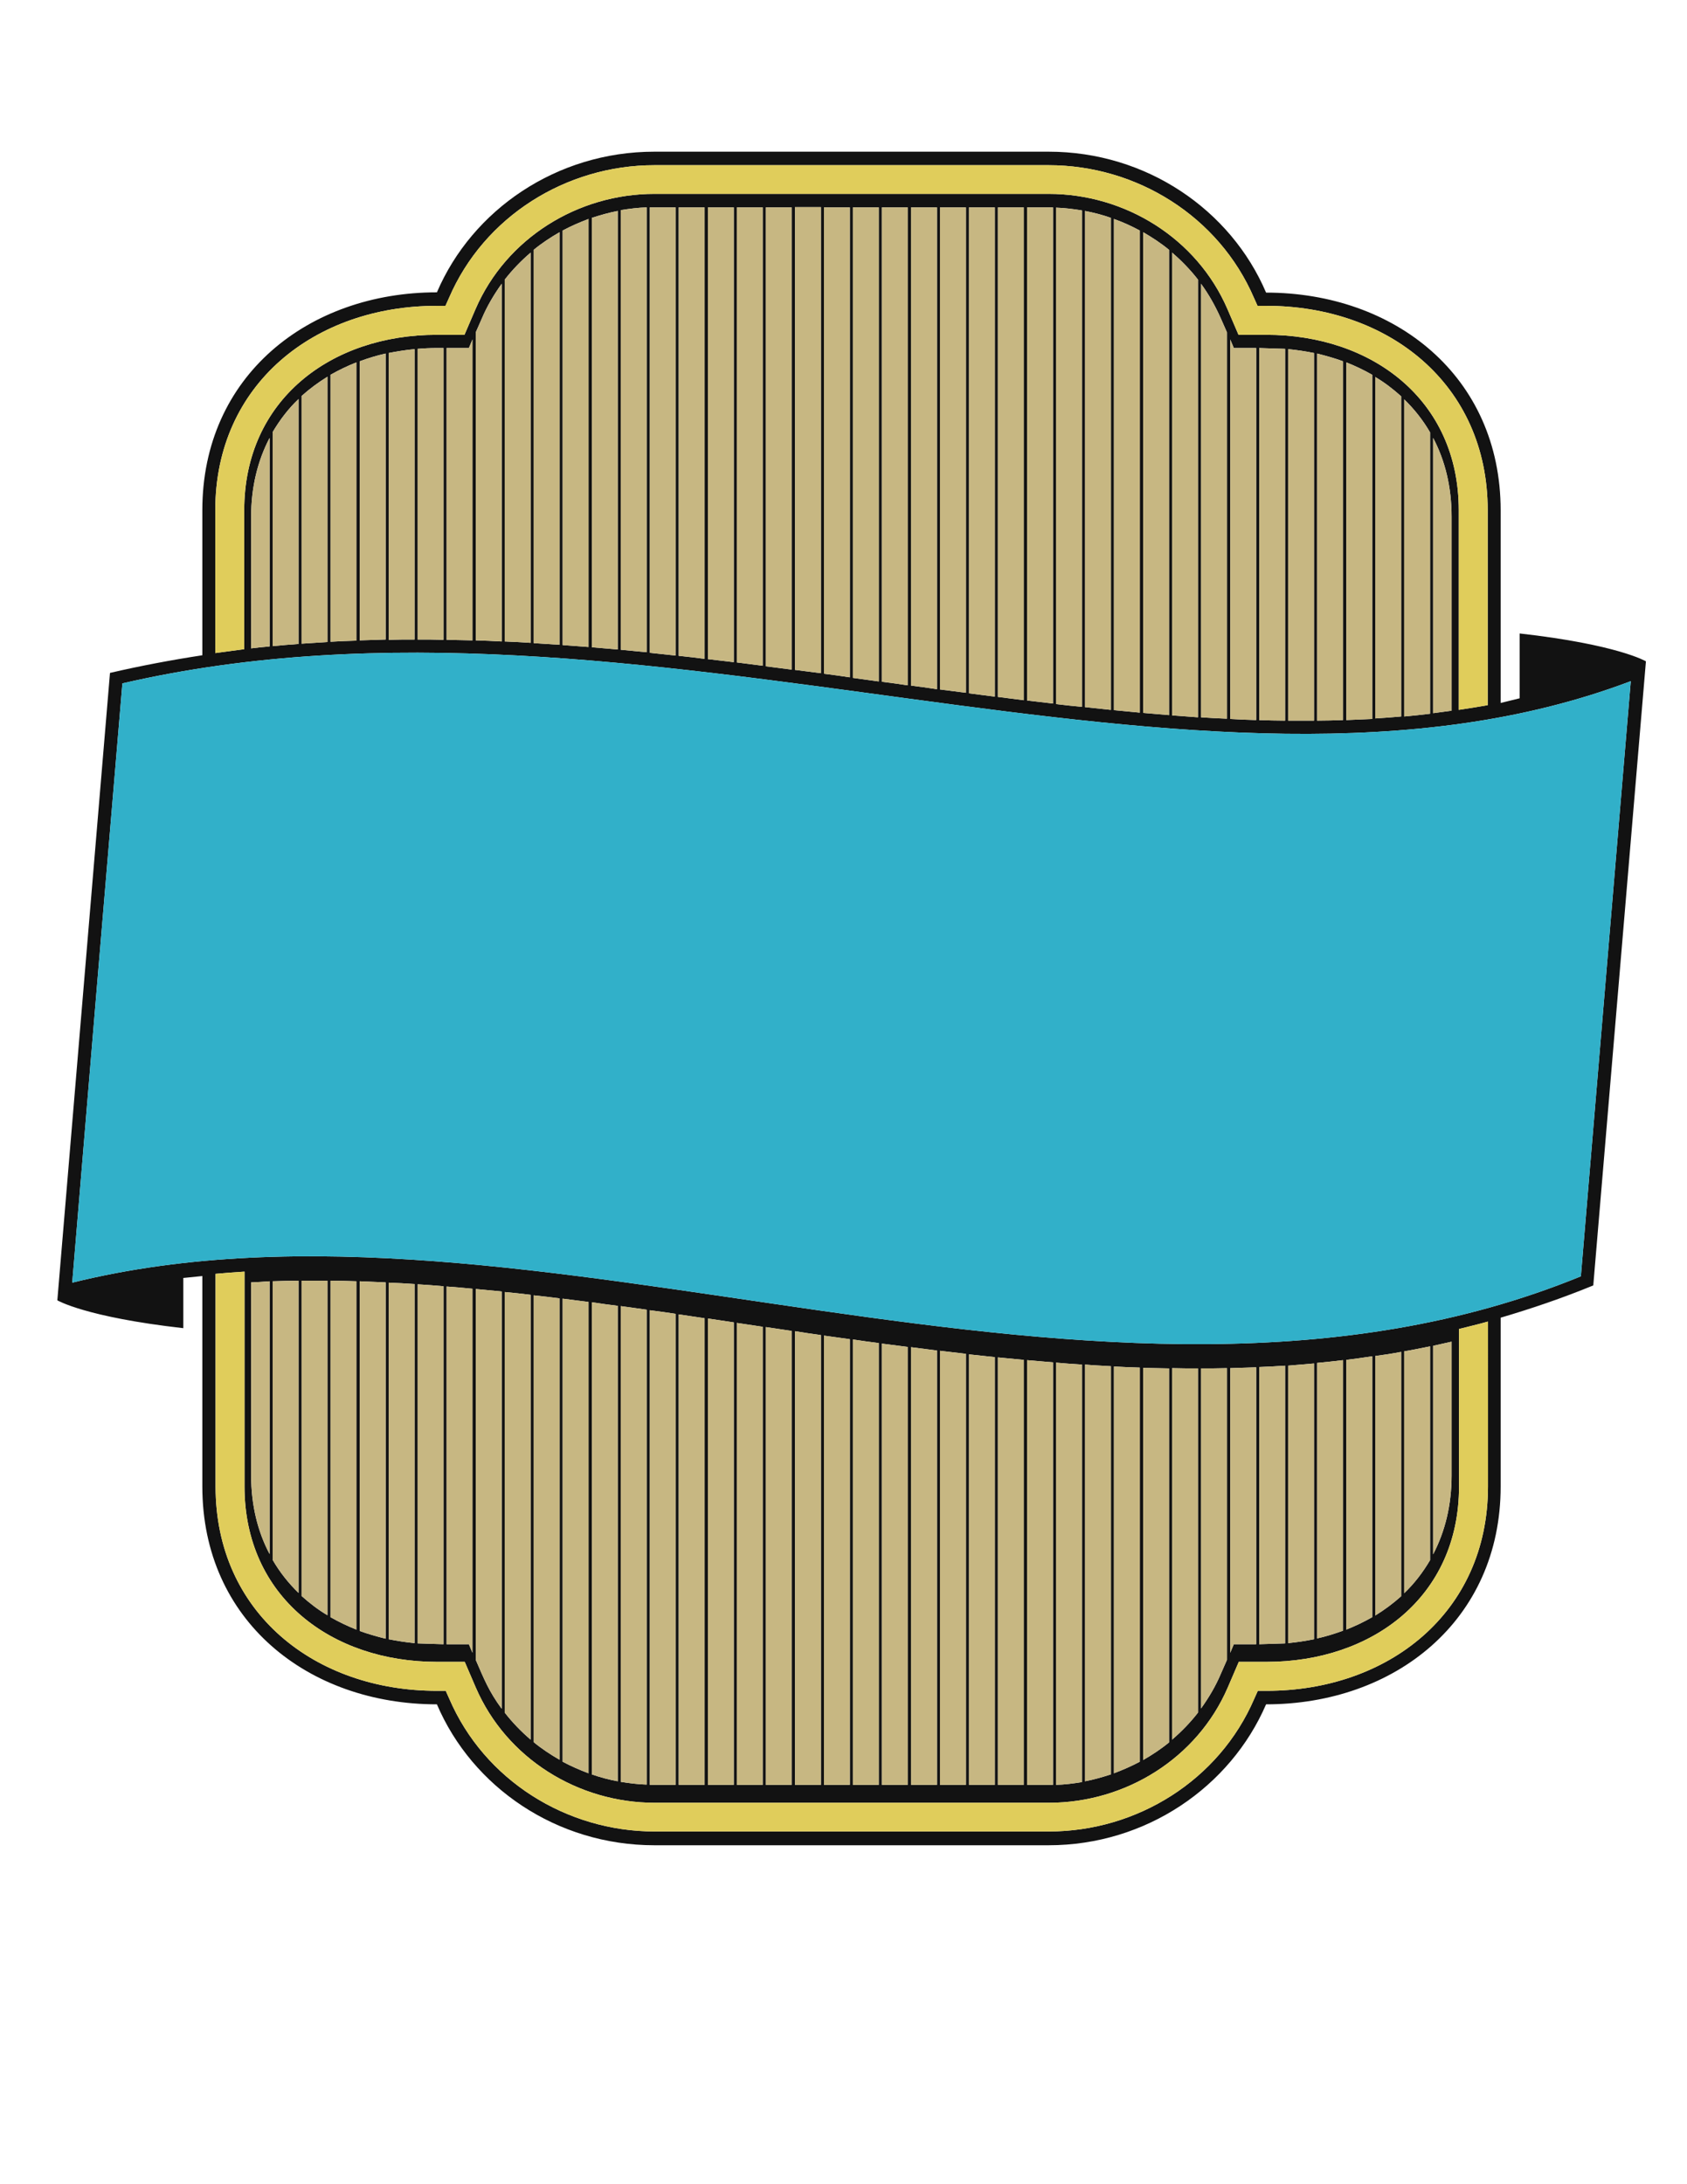 <?xml version="1.0" encoding="utf-8"?>
<!-- Generator: Adobe Illustrator 21.1.0, SVG Export Plug-In . SVG Version: 6.00 Build 0)  -->
<svg version="1.1" id="Layer_1" xmlns="http://www.w3.org/2000/svg" xmlns:xlink="http://www.w3.org/1999/xlink" x="0px" y="0px"
	 viewBox="0 0 612 792" enable-background="new 0 0 612 792" xml:space="preserve">
<g>
	<path fill="#121212" d="M551.3,229.7v23.5l-6.9,1.7v-69.8c0-48.8-38.5-79-85.1-79c-12.8-30-43.4-51.1-78.9-51.1h-143
		c-35.5,0-66.1,21.1-78.9,51c-46.6,0-85.1,30.3-85.1,79v52.6c-11.1,1.7-22.3,3.8-33.5,6.4L20.8,471.5c0,0,10.2,6.1,45.7,10.1v-18.2
		l6.9-0.7c0,25.4,0,50.9,0,76.3c0,48.8,38.5,79,85.1,79c12.8,30,43.4,51.1,78.9,51.1h143c35.4,0,66-21.2,78.9-51.1
		c46.6,0,85.1-30.3,85.1-79v-61.2c11.2-3.3,22.4-7.1,33.6-11.7l19.1-226.3C597.1,239.8,586.9,233.7,551.3,229.7z M78.1,185
		c0-45.9,36.3-74.1,80.3-74.1h3.2l1.3-2.9c12.7-29.5,42.5-48.1,74.5-48.1h143c32,0,61.8,18.6,74.5,48.1l1.3,2.9h3.2
		c44.1,0,80.3,28.2,80.3,74.1v70.7c-3.5,0.6-7,1.2-10.5,1.7V185c0-40.1-31.6-63.6-69.8-63.6h-10.1l-4-9.3
		c-11.1-25.7-37.1-41.8-64.9-41.8h-143c-27.8,0-53.8,16.1-64.9,41.8l-4,9.3h-10.1c-38.2,0-69.8,23.5-69.8,63.6v50.4
		c-3.5,0.5-7,0.9-10.5,1.4V185z M526.6,187.4v70.3c-2.2,0.3-4.5,0.6-6.7,0.9v-99.8C524.2,166.9,526.6,176.5,526.6,187.4z
		 M518.8,156.8v102c-3.1,0.4-6.3,0.7-9.4,1v-115C513,148.3,516.2,152.3,518.8,156.8z M508.3,143.7v116.1c-3.1,0.3-6.3,0.5-9.4,0.7
		V136.7C502.3,138.7,505.4,141.1,508.3,143.7z M497.8,135.9v124.8c-3.1,0.1-6.3,0.3-9.4,0.4V131.4
		C491.7,132.7,494.8,134.2,497.8,135.9z M487.2,131v130.1c-3.1,0.1-6.3,0.2-9.4,0.2V128.2C481,129,484.2,129.9,487.2,131z
		 M476.7,128v133.3c-3.1,0-6.3,0-9.4,0V126.6C470.5,126.9,473.6,127.4,476.7,128z M466.2,126.5v134.8c-3.1,0-6.3-0.1-9.4-0.2V126.2
		L466.2,126.5z M455.7,126.2v134.9c-3.1-0.1-6.3-0.2-9.4-0.4V123.1l1.3,3.1H455.7z M445.1,120.5v140.1c-3.1-0.1-6.3-0.3-9.4-0.5
		V102.9c2.8,3.8,5.2,8.1,7.2,12.6L445.1,120.5z M434.6,101.4v158.7c-3.1-0.2-6.2-0.5-9.4-0.7V91.6
		C428.6,94.5,431.8,97.8,434.6,101.4z M424.1,90.6v168.7c-3.1-0.3-6.2-0.5-9.4-0.8V84.2C418,86.1,421.2,88.2,424.1,90.6z
		 M413.5,83.6v174.8c-3.1-0.3-6.2-0.6-9.4-0.9V79.4C407.3,80.5,410.5,82,413.5,83.6z M403,79v178.4l-9.4-1V76.5
		C396.8,77.1,399.9,77.9,403,79z M392.5,76.3v180c-3.1-0.3-6.3-0.6-9.4-1v-180C386.3,75.4,389.4,75.8,392.5,76.3z M382,75.2v179.9
		c-3.1-0.4-6.3-0.7-9.4-1.1V75.2H382z M371.4,75.2v178.7c-3.1-0.4-6.3-0.8-9.4-1.2V75.2H371.4z M360.9,75.2v177.4
		c-3.1-0.4-6.3-0.8-9.4-1.2V75.2H360.9z M350.4,75.2v176c-3.1-0.4-6.3-0.8-9.4-1.2V75.2H350.4z M339.9,75.2v174.7
		c-3.1-0.5-6.3-0.9-9.4-1.3V75.2H339.9z M329.3,75.2v173.3c-3.1-0.5-6.3-0.9-9.4-1.3v-172H329.3z M318.8,75.2v171.9l-9.4-1.3V75.2
		H318.8z M308.3,75.2v170.4c-3.1-0.5-6.3-0.9-9.4-1.3V75.2H308.3z M297.8,75.1v169c-3.1-0.4-6.3-0.8-9.4-1.2V75.1H297.8z
		 M287.2,75.2v167.6l-9.4-1.2V75.2H287.2z M276.7,75.2v166.2c-3.1-0.4-6.3-0.8-9.4-1.2v-165H276.7z M266.2,75.2v164.9
		c-3.1-0.4-6.3-0.7-9.4-1.1V75.2H266.2z M255.6,75.2v163.7c-3.1-0.4-6.3-0.8-9.4-1.1V75.2H255.6z M245.1,75.2v162.5
		c-3.1-0.3-6.3-0.7-9.4-1V75.2H245.1z M234.6,75.2v161.3c-3.1-0.3-6.3-0.6-9.4-0.9V76.2C228.3,75.7,231.4,75.3,234.6,75.2z
		 M224.1,76.5v159c-3.1-0.3-6.3-0.5-9.4-0.8V79C217.8,78,220.9,77.1,224.1,76.5z M213.5,79.4v155.2c-3.1-0.2-6.3-0.5-9.4-0.7V83.6
		C207.1,82,210.3,80.6,213.5,79.4z M203,84.2v149.6c-3.1-0.2-6.3-0.4-9.4-0.6V90.6C196.5,88.2,199.7,86.1,203,84.2z M192.5,91.6
		v141.5c-3.1-0.2-6.3-0.4-9.4-0.5V101.4C185.9,97.8,189.1,94.5,192.5,91.6z M182,102.9v129.7c-3.1-0.2-6.3-0.3-9.4-0.4V120.5l2.2-5
		C176.7,111,179.2,106.8,182,102.9z M171.4,123.1v109.1c-3.1-0.1-6.3-0.1-9.4-0.2V126.2h8.1L171.4,123.1z M160.9,126.2V232
		c-3.1-0.1-6.3-0.1-9.4-0.1V126.5c2.3-0.2,4.6-0.3,6.9-0.3H160.9z M150.4,126.6v105.3c-3.1,0-6.3,0-9.4,0.1V128
		C144.1,127.4,147.2,126.9,150.4,126.6z M139.9,128.2v103.7c-3.1,0.1-6.3,0.2-9.4,0.3V131C133.5,129.9,136.7,128.9,139.9,128.2z
		 M129.3,131.4v100.9c-3.1,0.1-6.3,0.2-9.4,0.4v-96.8C122.9,134.2,126,132.7,129.3,131.4z M118.8,136.6v96.2
		c-3.1,0.2-6.3,0.4-9.4,0.6v-89.8C112.3,141,115.4,138.7,118.8,136.6z M108.3,144.7v88.8c-3.1,0.2-6.3,0.5-9.4,0.8v-77.6
		C101.5,152.3,104.6,148.2,108.3,144.7z M97.8,158.8v75.6c-2.2,0.2-4.5,0.4-6.7,0.7v-47.7C91.1,176.6,93.5,167,97.8,158.8z
		 M539.8,539c0,45.9-36.3,74.1-80.3,74.1h-3.2L455,616c-12.7,29.5-42.5,48.1-74.5,48.1h-143c-32,0-61.8-18.6-74.5-48.1l-1.3-2.9
		h-3.2c-44.1,0-80.3-28.2-80.3-74.1v-77.1c3.5-0.3,7-0.6,10.5-0.8V539c0,40.1,31.6,63.6,69.8,63.6h10.1l4,9.3
		c11.1,25.7,37.1,41.8,64.9,41.8h143c27.8,0,53.8-16.1,64.9-41.8l4-9.3h10.1c38.2,0,69.8-23.5,69.8-63.6v-57.1
		c3.5-0.9,7-1.7,10.5-2.7V539z M91.1,534.9V465c2.2-0.1,4.4-0.2,6.7-0.4v98.9C93.5,555.4,91.1,545.8,91.1,534.9z M98.9,565.6v-101
		c3.1-0.1,6.3-0.2,9.4-0.2v113.2C104.7,574.1,101.5,570.1,98.9,565.6z M109.4,578.7V464.4c3.1,0,6.3,0,9.4,0v121.3
		C115.4,583.7,112.3,581.3,109.4,578.7z M119.9,586.4v-122c3.1,0,6.3,0.1,9.4,0.2v126.3C126,589.6,122.9,588.1,119.9,586.4z
		 M130.5,591.4V464.6c3.1,0.1,6.3,0.3,9.4,0.4v129.2C136.7,593.4,133.5,592.5,130.5,591.4z M141,594.4V465.1
		c3.1,0.1,6.3,0.3,9.4,0.5v130.2C147.2,595.5,144.1,595,141,594.4z M151.5,595.9V465.7c3.1,0.2,6.3,0.4,9.4,0.7v129.8L151.5,595.9z
		 M162,596.2V466.5c3.1,0.2,6.3,0.5,9.4,0.8v132l-1.3-3.1H162z M172.6,601.9V467.4c3.1,0.3,6.3,0.6,9.4,0.9v151.3
		C177.3,613.2,175.6,608.8,172.6,601.9z M183.1,621V468.5c3.1,0.3,6.3,0.6,9.4,1v161.3C189.1,627.9,185.9,624.6,183.1,621z
		 M193.6,631.7v-162c3.1,0.3,6.3,0.7,9.4,1.1v167.3C199.7,636.2,196.5,634.1,193.6,631.7z M204.1,638.8V470.9l9.4,1.2V643
		C210.3,641.8,207.1,640.4,204.1,638.8z M214.7,643.4V472.2c3.1,0.5,6.3,0.9,9.4,1.3v172.4C220.9,645.3,217.8,644.5,214.7,643.4z
		 M225.2,646.1V473.6c3.1,0.4,6.3,0.9,9.4,1.3v172.2C231.4,647,228.3,646.6,225.2,646.1z M235.7,647.2V475.1
		c3.1,0.4,6.3,0.8,9.4,1.3v170.8H235.7z M246.2,647.2V476.6c3.1,0.5,6.3,0.9,9.4,1.4v169.2H246.2z M256.8,647.2V478.1
		c3.1,0.5,6.3,0.9,9.4,1.4v167.7H256.8z M267.3,647.2V479.7l9.4,1.4v166.1H267.3z M277.8,647.2v-166c3.1,0.5,6.3,0.9,9.4,1.4v164.6
		H277.8z M288.4,647.2V482.7c3.1,0.5,6.3,1,9.4,1.4v163.1H288.4z M298.9,647.2V484.3c3.1,0.4,6.3,0.9,9.4,1.3v161.6H298.9z
		 M309.4,647.2V485.7c3.1,0.5,6.3,0.9,9.4,1.3v160.2H309.4z M319.9,647.2v-160c3.1,0.4,6.3,0.8,9.4,1.2v158.8H319.9z M330.5,647.2
		V488.5c3.1,0.4,6.3,0.8,9.4,1.2v157.5H330.5z M341,647.2V489.8l9.4,1.1v156.3H341z M351.5,647.2V491.1c3.1,0.3,6.3,0.7,9.4,1v155.1
		H351.5z M362,647.2v-155c3.1,0.3,6.3,0.6,9.4,0.9v154.1H362z M372.6,647.2v-154c3.1,0.3,6.3,0.5,9.4,0.8v153.2H372.6z M383.1,647.2
		V494.1c3.1,0.3,6.3,0.5,9.4,0.7v151.4C389.4,646.7,386.3,647.1,383.1,647.2z M393.6,645.9V494.8c3.1,0.3,6.3,0.4,9.4,0.6v148
		C399.9,644.4,396.8,645.3,393.6,645.9z M404.1,643V495.5c3.1,0.2,6.3,0.3,9.4,0.4v142.9C410.5,640.4,407.3,641.8,404.1,643z
		 M414.7,638.2V496c3.1,0.1,6.3,0.1,9.4,0.2v135.6C421.2,634.2,418,636.3,414.7,638.2z M425.2,630.8V496.1c3.1,0.1,6.3,0.1,9.4,0.1
		V621C431.8,624.6,428.6,627.9,425.2,630.8z M435.7,619.5L435.7,619.5l0-123.3c3.1,0,6.3,0,9.4-0.1v105.8l-2.2,5
		C441,611.4,438.5,615.6,435.7,619.5L435.7,619.5L435.7,619.5z M446.3,599.3V496.1c3.1-0.1,6.3-0.2,9.4-0.3v100.4h-8.1L446.3,599.3z
		 M456.8,596.2V495.7c3.1-0.1,6.3-0.3,9.4-0.5v100.7L456.8,596.2z M467.3,595.8V495.2c3.1-0.3,6.3-0.5,9.4-0.8v100
		C473.6,595,470.5,595.5,467.3,595.8z M477.8,594.1v-99.9c3.1-0.3,6.3-0.6,9.4-1v98.1C484.2,592.4,481,593.4,477.8,594.1z
		 M488.4,590.9v-97.8c3.1-0.4,6.3-0.8,9.4-1.3v94.6C494.8,588.1,491.7,589.6,488.4,590.9z M498.9,585.8v-94.1
		c3.1-0.4,6.3-0.9,9.4-1.5v88.6C505.4,581.4,502.3,583.7,498.9,585.8z M509.4,577.7V490c3.1-0.5,6.3-1.2,9.4-1.8v77.5
		C516.2,570.1,513.1,574.2,509.4,577.7z M519.9,563.6V488c2.2-0.5,4.5-1,6.7-1.5V535C526.6,545.8,524.2,555.4,519.9,563.6z
		 M573.5,462.8c-174.1,71.2-380.3-39-547.3,2.3c4.2-50.8,13.9-166.5,18.2-217.3c188.7-43.5,390.2,58.6,547.2-0.8
		C587.3,297.8,577.8,412,573.5,462.8z"/>
	<path fill="#E0CD5B" d="M529.3,481.9c3.5-0.9,7-1.7,10.5-2.7V539c0,45.9-36.3,74.1-80.3,74.1h-3.2L455,616
		c-12.7,29.5-42.5,48.1-74.5,48.1h-143c-32,0-61.8-18.6-74.5-48.1l-1.3-2.9h-3.2c-44.1,0-80.3-28.2-80.3-74.1v-77.1
		c3.5-0.3,7-0.6,10.5-0.8V539c0,40.1,31.6,63.6,69.8,63.6h10.1l4,9.3c11.1,25.7,37.1,41.8,64.9,41.8h143c27.8,0,53.8-16.1,64.9-41.8
		l4-9.3h10.1c38.2,0,69.8-23.5,69.8-63.6V481.9z M88.6,185c0-40.1,31.6-63.6,69.8-63.6h10.1l4-9.3c11.1-25.7,37.1-41.8,64.9-41.8
		h143c27.8,0,53.8,16.1,64.9,41.8l4,9.3h10.1c38.2,0,69.8,23.5,69.8,63.6v72.4c3.5-0.5,7-1.1,10.5-1.7V185
		c0-45.9-36.2-74.1-80.3-74.1h-3.2l-1.3-2.9c-12.7-29.5-42.5-48.1-74.5-48.1h-143c-32,0-61.8,18.6-74.5,48.1l-1.3,2.9h-3.2
		c-44,0-80.3,28.2-80.3,74.1v51.8c3.5-0.5,7-0.9,10.5-1.4V185z"/>
	<path fill="#C7B782" d="M508.3,490.2v88.6c-2.9,2.6-6,4.9-9.4,7v-94.1C502,491.3,505.2,490.8,508.3,490.2z M245.1,476.4
		c-3.1-0.5-6.3-0.9-9.4-1.3v172.1h9.4V476.4z M246.2,476.6v170.6h9.4V478C252.5,477.5,249.3,477.1,246.2,476.6z M214.7,472.2v171.2
		c3.1,1.1,6.2,1.9,9.4,2.5V473.5C221,473.1,217.8,472.7,214.7,472.2z M225.2,473.6v172.5c3.1,0.5,6.2,0.9,9.4,1V474.9
		C231.5,474.5,228.3,474,225.2,473.6z M256.8,478.1v169.1h9.4V479.5C263.1,479,259.9,478.6,256.8,478.1z M204.1,470.9v167.9
		c3,1.6,6.2,3,9.4,4.2V472.1L204.1,470.9z M298.9,484.3v162.9h9.4V485.6C305.2,485.2,302,484.7,298.9,484.3z M288.4,482.7v164.5h9.4
		V484.1C294.7,483.7,291.5,483.2,288.4,482.7z M267.3,479.7v167.5h9.4V481.1L267.3,479.7z M91.1,465v69.9c0,10.9,2.4,20.5,6.7,28.6
		v-98.9C95.5,464.8,93.3,464.9,91.1,465z M193.6,469.7v162c2.9,2.4,6.1,4.5,9.4,6.4V470.8C199.9,470.4,196.7,470,193.6,469.7z
		 M130.5,464.6v126.8c3,1.1,6.2,2,9.4,2.8V465C136.8,464.9,133.6,464.7,130.5,464.6z M309.4,485.7v161.5h9.4V487
		C315.7,486.6,312.5,486.2,309.4,485.7z M119.9,464.4v122c3,1.7,6.1,3.2,9.4,4.5V464.6C126.2,464.5,123,464.4,119.9,464.4z
		 M108.3,464.4c-3.1,0-6.3,0.1-9.4,0.2v101c2.6,4.5,5.8,8.5,9.4,12V464.4z M109.4,464.4v114.3c2.9,2.6,6,5,9.4,7V464.4
		C115.7,464.4,112.5,464.4,109.4,464.4z M141,465.1v129.3c3.1,0.6,6.2,1.1,9.4,1.4V465.6C147.3,465.4,144.1,465.2,141,465.1z
		 M192.5,630.8V469.5c-3.1-0.4-6.3-0.7-9.4-1V621C185.9,624.6,189.1,627.9,192.5,630.8z M160.9,466.4c-3.1-0.3-6.3-0.5-9.4-0.7
		v130.2l9.4,0.3V466.4z M172.6,467.4v134.5c3,6.9,4.7,11.3,9.4,17.7V468.3C178.9,468,175.7,467.7,172.6,467.4z M171.4,599.3v-132
		c-3.1-0.3-6.3-0.6-9.4-0.8v129.7h8.1L171.4,599.3z M277.8,481.2v166h9.4V482.6C284.1,482.1,280.9,481.7,277.8,481.2z M319.9,487.2
		v160h9.4V488.4C326.2,488,323,487.6,319.9,487.2z M466.2,495.2c-3.1,0.2-6.3,0.4-9.4,0.5v100.5l9.4-0.3V495.2z M455.7,495.8
		c-3.1,0.1-6.3,0.2-9.4,0.3v103.2l1.3-3.1h8.1V495.8z M445.1,601.9V496.1c-3.1,0.1-6.3,0.1-9.4,0.1v123.3c2.8-3.9,5.3-8.1,7.2-12.6
		L445.1,601.9z M435.7,619.5L435.7,619.5L435.7,619.5L435.7,619.5z M467.3,495.2v100.6c3.2-0.3,6.3-0.8,9.4-1.4v-100
		C473.6,494.7,470.4,494.9,467.3,495.2z M518.8,488.2c-3.1,0.6-6.3,1.3-9.4,1.8v87.7c3.7-3.5,6.8-7.6,9.4-12V488.2z M477.8,494.2
		v99.9c3.2-0.7,6.4-1.7,9.4-2.8v-98.1C484.1,493.6,480.9,493.9,477.8,494.2z M519.9,488v75.6c4.3-8.2,6.7-17.8,6.7-28.6v-48.5
		C524.4,487,522.1,487.5,519.9,488z M488.4,493.1v97.8c3.3-1.3,6.4-2.8,9.4-4.5v-94.6C494.7,492.3,491.5,492.7,488.4,493.1z
		 M434.6,496.2c-3.1,0-6.3,0-9.4-0.1v134.7c3.4-2.9,6.6-6.2,9.4-9.8V496.2z M351.5,491.1v156.1h9.4V492.1
		C357.8,491.8,354.6,491.4,351.5,491.1z M362,492.2v155h9.4V493.1C368.3,492.8,365.1,492.5,362,492.2z M341,489.8v157.4h9.4V490.9
		L341,489.8z M330.5,488.5v158.7h9.4V489.7C336.8,489.3,333.6,488.9,330.5,488.5z M404.1,495.5V643c3.2-1.2,6.4-2.6,9.4-4.2V495.9
		C410.4,495.8,407.2,495.7,404.1,495.5z M382,494c-3.1-0.3-6.3-0.5-9.4-0.8v154h9.4V494z M414.7,496v142.2c3.3-1.9,6.5-4,9.4-6.4
		V496.2C421,496.1,417.8,496.1,414.7,496z M393.6,494.8v151.1c3.2-0.6,6.3-1.5,9.4-2.5v-148C399.9,495.2,396.7,495.1,393.6,494.8z
		 M383.1,494.1v153.1c3.2-0.1,6.3-0.5,9.4-1V494.8C389.4,494.6,386.2,494.4,383.1,494.1z M435.7,260.1c3.1,0.2,6.3,0.4,9.4,0.5
		V120.5l-2.2-5c-2-4.5-4.4-8.8-7.2-12.6V260.1z M371.4,253.9V75.2H362v177.5C365.1,253.1,368.3,253.5,371.4,253.9z M424.1,259.3
		V90.6c-2.9-2.4-6.1-4.5-9.4-6.4v174.3C417.9,258.8,421,259,424.1,259.3z M372.6,254c3.1,0.4,6.3,0.7,9.4,1.1V75.2h-9.4V254z
		 M413.5,258.4V83.6c-3-1.6-6.2-3.1-9.4-4.2v178.1C407.3,257.8,410.4,258.1,413.5,258.4z M97.8,234.4v-75.6
		c-4.3,8.2-6.7,17.8-6.7,28.6v47.7C93.3,234.8,95.6,234.6,97.8,234.4z M392.5,256.3v-180c-3.1-0.5-6.2-0.9-9.4-1v180
		C386.2,255.7,389.4,256,392.5,256.3z M360.9,252.6V75.2h-9.4v176.2C354.6,251.8,357.8,252.2,360.9,252.6z M339.9,249.9V75.2h-9.4
		v173.4C333.6,249,336.8,249.4,339.9,249.9z M318.8,247.1V75.2h-9.4v170.6L318.8,247.1z M350.4,251.2v-176H341V250
		C344.1,250.4,347.3,250.8,350.4,251.2z M329.3,248.5V75.2h-9.4v172C323,247.6,326.2,248,329.3,248.5z M497.8,260.7V135.9
		c-3-1.7-6.1-3.2-9.4-4.5v129.7C491.5,261,494.7,260.8,497.8,260.7z M508.3,259.8V143.7c-2.9-2.6-6-5-9.4-7v123.8
		C502,260.3,505.2,260.1,508.3,259.8z M509.4,259.8c3.1-0.3,6.3-0.6,9.4-1v-102c-2.6-4.5-5.8-8.5-9.4-12V259.8z M526.6,257.7v-70.3
		c0-10.9-2.4-20.5-6.7-28.6v99.8C522.1,258.3,524.4,258,526.6,257.7z M476.7,261.3V128c-3.1-0.6-6.2-1.1-9.4-1.4v134.7
		C470.4,261.3,473.6,261.3,476.7,261.3z M446.3,123.1v137.6c3.1,0.2,6.3,0.3,9.4,0.4V126.2h-8.1L446.3,123.1z M456.8,261.1
		c3.1,0.1,6.3,0.2,9.4,0.2V126.5l-9.4-0.3V261.1z M487.2,261.1V131c-3-1.1-6.2-2-9.4-2.8v133.1C480.9,261.3,484.1,261.2,487.2,261.1
		z M425.2,91.6v167.8c3.2,0.2,6.3,0.5,9.4,0.7V101.4C431.8,97.8,428.6,94.5,425.2,91.6z M403,257.4V79c-3.1-1.1-6.2-1.9-9.4-2.5
		v179.9L403,257.4z M151.5,126.5v105.4c3.1,0,6.3,0,9.4,0.1V126.2h-2.5C156.1,126.2,153.8,126.3,151.5,126.5z M162,232
		c3.1,0.1,6.3,0.1,9.4,0.2V123.1l-1.3,3.1H162V232z M172.6,232.2c3.1,0.1,6.3,0.2,9.4,0.4V102.9c-2.8,3.9-5.3,8.1-7.2,12.6l-2.2,5
		V232.2z M150.4,231.9V126.6c-3.2,0.3-6.3,0.8-9.4,1.4v104C144.1,231.9,147.3,231.9,150.4,231.9z M183.1,232.6
		c3.1,0.1,6.3,0.3,9.4,0.5V91.6c-3.4,2.9-6.6,6.2-9.4,9.8V232.6z M139.9,231.9V128.2c-3.2,0.7-6.4,1.7-9.4,2.8v101.2
		C133.6,232.1,136.8,232,139.9,231.9z M203,233.8V84.2c-3.3,1.9-6.5,4-9.4,6.4v142.6C196.7,233.4,199.9,233.6,203,233.8z
		 M98.9,234.3c3.1-0.3,6.3-0.6,9.4-0.8v-88.8c-3.7,3.5-6.8,7.6-9.4,12V234.3z M118.8,232.8v-96.2c-3.4,2.1-6.5,4.4-9.4,7v89.8
		C112.5,233.2,115.7,233,118.8,232.8z M129.3,232.3V131.4c-3.3,1.3-6.4,2.8-9.4,4.5v96.8C123,232.5,126.2,232.4,129.3,232.3z
		 M266.2,240.1V75.2h-9.4V239C259.9,239.4,263.1,239.7,266.2,240.1z M255.6,238.9V75.2h-9.4v162.6
		C249.3,238.1,252.5,238.5,255.6,238.9z M276.7,241.4V75.2h-9.4v165C270.4,240.6,273.6,241,276.7,241.4z M308.3,245.6V75.2h-9.4
		v169.1C302,244.7,305.2,245.1,308.3,245.6z M287.2,242.8V75.2h-9.4v166.4L287.2,242.8z M297.8,244.1v-169h-9.4v167.8
		C291.5,243.3,294.7,243.7,297.8,244.1z M234.6,236.5V75.2c-3.2,0.1-6.3,0.5-9.4,1v159.4C228.3,235.9,231.5,236.2,234.6,236.5z
		 M224.1,235.5v-159c-3.2,0.6-6.3,1.5-9.4,2.5v155.7C217.8,235,221,235.2,224.1,235.5z M235.7,236.7c3.1,0.3,6.3,0.7,9.4,1V75.2
		h-9.4V236.7z M213.5,234.6V79.4c-3.2,1.2-6.4,2.6-9.4,4.2v150.3C207.2,234.1,210.4,234.4,213.5,234.6z"/>
	<path fill="#31B0C9" d="M44.4,247.8c-4.3,50.8-14,166.5-18.2,217.3c167-41.3,373.2,68.9,547.3-2.3c4.3-50.8,13.8-165,18.1-215.8
		C434.6,306.4,233.1,204.3,44.4,247.8z"/>
</g>
</svg>
